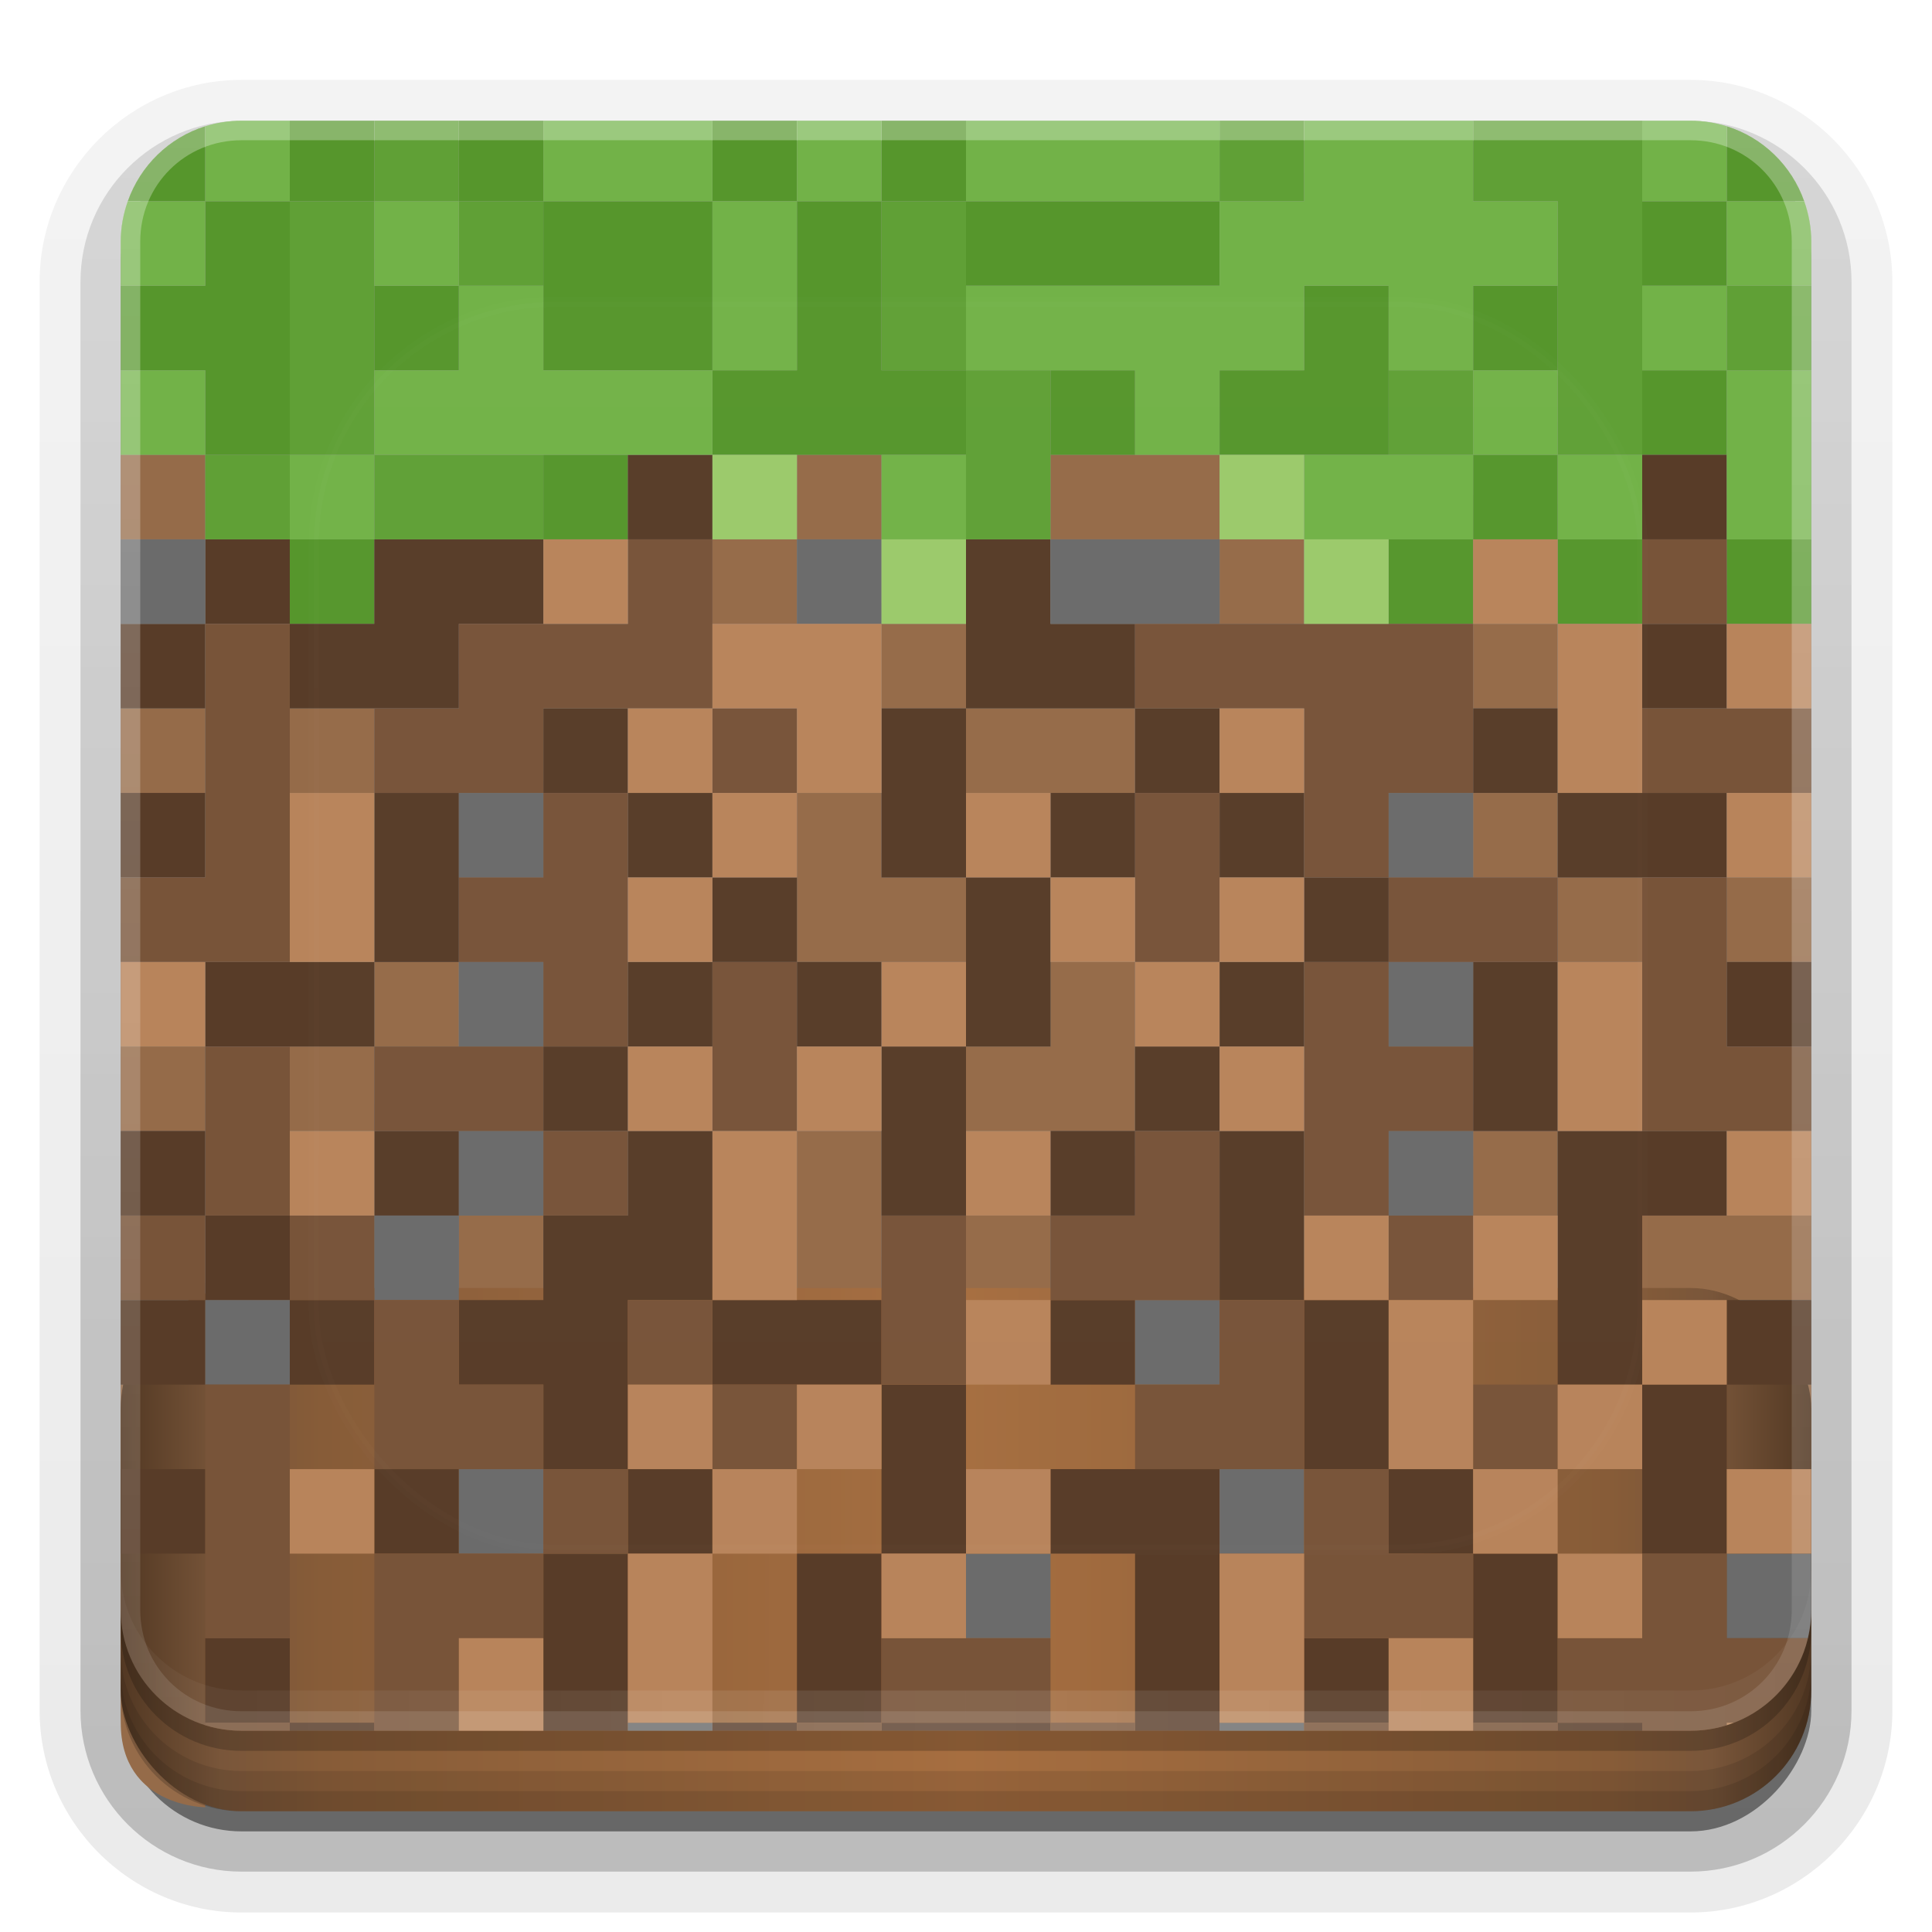 <?xml version="1.0" encoding="UTF-8" standalone="no"?>
<svg
   xmlns:dc="http://purl.org/dc/elements/1.1/"
   xmlns:cc="http://creativecommons.org/ns#"
   xmlns:rdf="http://www.w3.org/1999/02/22-rdf-syntax-ns#"
   xmlns:svg="http://www.w3.org/2000/svg"
   xmlns="http://www.w3.org/2000/svg"
   xmlns:xlink="http://www.w3.org/1999/xlink"
   xmlns:sodipodi="http://sodipodi.sourceforge.net/DTD/sodipodi-0.dtd"
   xmlns:inkscape="http://www.inkscape.org/namespaces/inkscape"
   width="96"
   height="96"
   version="1.0"
   id="svg93"
   sodipodi:docname="minecraft.svg"
   inkscape:version="0.92.2 5c3e80d, 2017-08-06">
  <sodipodi:namedview
     pagecolor="#ffffff"
     bordercolor="#666666"
     borderopacity="1"
     objecttolerance="10"
     gridtolerance="10"
     guidetolerance="10"
     inkscape:pageopacity="0"
     inkscape:pageshadow="2"
     inkscape:window-width="1366"
     inkscape:window-height="743"
     id="namedview95"
     showgrid="true"
     showguides="false"
     inkscape:zoom="3.4766083"
     inkscape:cx="48.810396"
     inkscape:cy="39.930715"
     inkscape:window-x="0"
     inkscape:window-y="25"
     inkscape:window-maximized="1"
     inkscape:current-layer="svg93">
    <inkscape:grid
       type="xygrid"
       id="grid904" />
  </sodipodi:namedview>
  <defs
     id="defs49">
    <linearGradient
       id="linearGradient4384">
      <stop
         stop-color="#fff"
         offset="0"
         id="stop2" />
      <stop
         stop-color="#fff"
         stop-opacity="0"
         offset="1"
         id="stop4" />
    </linearGradient>
    <linearGradient
       id="ButtonShadow"
       x1="45.448"
       x2="45.448"
       y1="92.54"
       y2="7.016"
       gradientTransform="scale(1.006 .994)"
       gradientUnits="userSpaceOnUse">
      <stop
         offset="0"
         id="stop7" />
      <stop
         stop-opacity=".588"
         offset="1"
         id="stop9" />
    </linearGradient>
    <filter
       id="filter3174">
      <feGaussianBlur
         stdDeviation="1.71"
         id="feGaussianBlur12" />
    </filter>
    <filter
       id="filter3794"
       x="-.192"
       y="-.192"
       width="1.384"
       height="1.384">
      <feGaussianBlur
         stdDeviation="5.28"
         id="feGaussianBlur15" />
    </filter>
    <linearGradient
       id="linearGradient3613"
       x1="48"
       x2="48"
       y1="20.221"
       y2="138.66"
       gradientUnits="userSpaceOnUse">
      <stop
         stop-color="#fff"
         offset="0"
         id="stop18" />
      <stop
         stop-color="#fff"
         stop-opacity="0"
         offset="1"
         id="stop20" />
    </linearGradient>
    <linearGradient
       id="linearGradient3617"
       x1="48"
       x2="48"
       y1="90"
       y2="5.988"
       gradientUnits="userSpaceOnUse">
      <stop
         stop-color="#2276c5"
         offset="0"
         id="stop23" />
      <stop
         stop-color="#68baf4"
         offset="1"
         id="stop25" />
    </linearGradient>
    <linearGradient
       id="ButtonShadow-0"
       x1="45.448"
       x2="45.448"
       y1="92.54"
       y2="7.016"
       gradientTransform="matrix(1.006 0 0 .994 100 0)"
       gradientUnits="userSpaceOnUse">
      <stop
         offset="0"
         id="stop28" />
      <stop
         stop-opacity=".588"
         offset="1"
         id="stop30" />
    </linearGradient>
    <linearGradient
       id="linearGradient3780"
       x1="32.251"
       x2="32.251"
       y1="6.132"
       y2="90.239"
       gradientTransform="matrix(1.024 0 0 1.012 -1.143 -98.071)"
       gradientUnits="userSpaceOnUse"
       xlink:href="#ButtonShadow-0" />
    <linearGradient
       id="linearGradient3721"
       x1="32.251"
       x2="32.251"
       y1="6.132"
       y2="90.239"
       gradientTransform="translate(0,-97)"
       gradientUnits="userSpaceOnUse"
       xlink:href="#ButtonShadow-0" />
    <clipPath
       id="clipPath4355">
      <rect
         x="6"
         y="6"
         width="84"
         height="80"
         rx="6"
         ry="6"
         fill="#fff"
         id="rect35" />
    </clipPath>
    <linearGradient
       id="linearGradient4390"
       x1="48"
       x2="48"
       y1="88"
       y2="-40"
       gradientTransform="matrix(1,0,0,-1,0,92)"
       gradientUnits="userSpaceOnUse"
       xlink:href="#linearGradient4384" />
    <linearGradient
       id="linearGradient4429"
       x1="48"
       x2="112.12"
       y1="82"
       y2="82.455"
       gradientUnits="userSpaceOnUse"
       spreadMethod="reflect"
       xlink:href="#linearGradient4384" />
    <linearGradient
       id="linearGradient3870"
       x1="8"
       x2="50"
       y1="1033.4"
       y2="1033.4"
       gradientTransform="translate(-2 -956.36)"
       gradientUnits="userSpaceOnUse"
       spreadMethod="reflect">
      <stop
         stop-color="#523823"
         offset="0"
         id="stop40" />
      <stop
         stop-color="#79563a"
         offset=".118"
         id="stop42" />
      <stop
         stop-color="#875c38"
         offset=".238"
         id="stop44" />
      <stop
         stop-color="#a66e40"
         offset="1"
         id="stop46" />
    </linearGradient>
  </defs>
  <g
     display="none"
     id="g53">
    <rect
       x="5"
       y="7"
       width="86"
       height="85"
       rx="6"
       ry="6"
       fill="url(#ButtonShadow)"
       filter="url(#filter3174)"
       opacity=".9"
       id="rect51" />
  </g>
  <g
     id="g67">
    <g
       fill="url(#linearGradient3780)"
       id="g63">
      <path
         transform="scale(1,-1)"
         d="m12-95.031c-5.511 0-10.031 4.52-10.031 10.031v71c0 5.511 4.52 10.031 10.031 10.031h72c5.511 0 10.031-4.52 10.031-10.031v-71c0-5.511-4.52-10.031-10.031-10.031h-72z"
         opacity=".08"
         id="path55" />
      <path
         transform="scale(1,-1)"
         d="m12-94.031c-4.972 0-9.031 4.06-9.031 9.031v71c0 4.972 4.06 9.031 9.031 9.031h72c4.972 0 9.031-4.06 9.031-9.031v-71c0-4.972-4.06-9.031-9.031-9.031h-72z"
         opacity=".1"
         id="path57" />
      <path
         transform="scale(1,-1)"
         d="m12-93c-4.409 0-8 3.591-8 8v71c0 4.409 3.591 8 8 8h72c4.409 0 8-3.591 8-8v-71c0-4.409-3.591-8-8-8h-72z"
         opacity=".2"
         id="path59" />
      <rect
         transform="scale(1,-1)"
         x="5"
         y="-92"
         width="86"
         height="85"
         rx="7"
         ry="7"
         opacity=".3"
         id="rect61" />
    </g>
    <rect
       transform="scale(1,-1)"
       x="6"
       y="-91"
       width="84"
       height="84"
       rx="6"
       ry="6"
       fill="url(#linearGradient3721)"
       opacity=".45"
       id="rect65" />
  </g>
  <path
     style="fill:#956b49;stroke-width:2.1"
     d="M 6 22.6 L 6 26.801 L 10.199 26.801 L 10.199 22.6 L 6 22.6 z M 39.6 22.6 L 39.6 26.801 L 43.799 26.801 L 43.799 22.6 L 39.6 22.6 z M 39.6 26.801 L 35.398 26.801 L 35.398 31 L 39.6 31 L 39.6 26.801 z M 52.199 22.6 L 52.199 26.801 L 56.398 26.801 L 60.6 26.801 L 60.6 22.6 L 56.398 22.6 L 52.199 22.6 z M 60.6 26.801 L 60.6 31 L 64.799 31 L 64.799 26.801 L 60.6 26.801 z M 43.799 31 L 43.799 35.199 L 48 35.199 L 48 31 L 43.799 31 z M 48 35.199 L 48 39.4 L 52.199 39.4 L 56.398 39.4 L 56.398 35.199 L 52.199 35.199 L 48 35.199 z M 73.199 31 L 73.199 35.199 L 77.398 35.199 L 77.398 31 L 73.199 31 z M 6 35.199 L 6 39.4 L 10.199 39.4 L 10.199 35.199 L 6 35.199 z M 14.398 35.199 L 14.398 39.4 L 18.6 39.4 L 18.6 35.199 L 14.398 35.199 z M 39.6 39.4 L 39.6 43.6 L 39.6 47.801 L 43.799 47.801 L 48 47.801 L 48 43.6 L 43.799 43.6 L 43.799 39.4 L 39.6 39.4 z M 73.199 39.4 L 73.199 43.6 L 77.398 43.6 L 77.398 39.4 L 73.199 39.4 z M 77.398 43.6 L 77.398 47.801 L 81.6 47.801 L 81.6 43.6 L 77.398 43.6 z M 85.799 43.6 L 85.799 47.801 L 90 47.801 L 90 43.6 L 85.799 43.6 z M 18.6 47.801 L 18.6 52 L 22.799 52 L 22.799 47.801 L 18.6 47.801 z M 18.6 52 L 14.398 52 L 14.398 56.199 L 18.6 56.199 L 18.6 52 z M 52.199 47.801 L 52.199 52 L 48 52 L 48 56.199 L 52.199 56.199 L 56.398 56.199 L 56.398 52 L 56.398 47.801 L 52.199 47.801 z M 6 52 L 6 56.199 L 10.199 56.199 L 10.199 52 L 6 52 z M 39.6 56.199 L 39.6 60.4 L 39.6 64.6 L 43.799 64.6 L 43.799 60.4 L 43.799 56.199 L 39.6 56.199 z M 73.199 56.199 L 73.199 60.4 L 77.398 60.4 L 77.398 56.199 L 73.199 56.199 z M 22.799 60.4 L 22.799 64.6 L 27 64.6 L 27 60.4 L 22.799 60.4 z M 48 60.4 L 48 64.6 L 52.199 64.6 L 52.199 60.4 L 48 60.4 z M 81.6 60.4 L 81.6 64.6 L 85.799 64.6 L 90 64.6 L 90 60.4 L 85.799 60.4 L 81.6 60.4 z M 73.199 64.6 L 73.199 68.801 L 77.398 68.801 L 77.398 64.6 L 73.199 64.6 z M 6 68.801 L 6 73 L 10.199 73 L 10.199 68.801 L 6 68.801 z M 14.398 68.801 L 14.398 73 L 18.6 73 L 18.6 68.801 L 14.398 68.801 z M 48 68.801 L 48 73 L 52.199 73 L 56.398 73 L 56.398 68.801 L 52.199 68.801 L 48 68.801 z M 85.799 68.801 L 85.799 73 L 90 73 L 90 68.801 L 85.799 68.801 z M 39.6 73 L 39.6 77.199 L 43.799 77.199 L 43.799 73 L 39.6 73 z M 39.6 77.199 L 35.398 77.199 L 35.398 81.4 L 35.398 85.6 L 39.6 85.6 L 39.6 81.4 L 39.6 77.199 z M 77.398 73 L 77.398 77.199 L 81.6 77.199 L 81.6 73 L 77.398 73 z M 6 77.199 L 6 80 L 6 81.4 L 6 85.6 C 6 86.65 6.263 87.437 6.656 88.027 C 6.755 88.175 6.862 88.311 6.975 88.436 C 8.215 89.801 10.199 89.801 10.199 89.801 L 10.199 85.725 L 10.199 85.6 L 10.199 81.4 L 10.199 77.199 L 6 77.199 z M 14.398 77.199 L 14.398 81.4 L 14.398 85.6 L 18.6 85.6 L 18.6 81.4 L 18.6 77.199 L 14.398 77.199 z M 52.199 77.199 L 52.199 81.4 L 52.199 85.6 L 56.398 85.6 L 56.398 81.4 L 56.398 77.199 L 52.199 77.199 z "
     id="path16" />
  <g
     id="g79">
    <rect
       x="6"
       y="64"
       width="84"
       height="26"
       rx="6"
       ry="6"
       id="rect69"
       fill="url(#linearGradient3870)"
       color="#000000" />
    <g
       id="g77">
      <path
         d="m6 82v2c0 3.324 2.676 6 6 6h72c3.324 0 6-2.676 6-6v-2c0 3.324-2.676 6-6 6h-72c-3.324 0-6-2.676-6-6z"
         id="path71"
         color="#000000"
         opacity=".1" />
      <path
         d="m6 83v1c0 3.324 2.676 6 6 6h72c3.324 0 6-2.676 6-6v-1c0 3.324-2.676 6-6 6h-72c-3.324 0-6-2.676-6-6z"
         id="path73"
         color="#000000"
         opacity=".1" />
      <path
         d="m6 80v1c0 3.324 2.676 6 6 6h72c3.324 0 6-2.676 6-6v-1c0 3.324-2.676 6-6 6h-72c-3.324 0-6-2.676-6-6z"
         id="path75"
         opacity=".2" />
    </g>
  </g>
  <path
     style="fill:#56962c;stroke-width:2.1"
     d="M 14.4 6 L 14.4 10 L 18.6 10 L 18.6 6 L 14.4 6 z M 14.4 10 L 10.199 10 L 10.199 14.199 L 6 14.199 L 6 18.4 L 10.199 18.4 L 10.199 22.6 L 14.4 22.6 L 14.4 10 z M 10.199 10 L 10.199 6.275 C 8.397 6.838 6.972 8.227 6.348 10 L 10.199 10 z M 22.801 6 L 22.801 10 L 27 10 L 27 6 L 22.801 6 z M 27 10 L 27 18.4 L 35.4 18.4 L 35.4 10 L 27 10 z M 35.4 10 L 39.6 10 L 39.6 6 L 35.4 6 L 35.4 10 z M 39.6 10 L 39.6 18.4 L 35.4 18.4 L 35.4 22.6 L 48 22.6 L 48 18.4 L 43.801 18.4 L 43.801 10 L 39.6 10 z M 43.801 10 L 48 10 L 48 6 L 43.801 6 L 43.801 10 z M 48 10 L 48 14.199 L 60.6 14.199 L 60.6 10 L 48 10 z M 85.801 6.275 L 85.801 10 L 89.652 10 C 89.028 8.227 87.603 6.838 85.801 6.275 z M 85.801 10 L 81.6 10 L 81.6 14.199 L 85.801 14.199 L 85.801 10 z M 18.6 14.199 L 18.6 18.4 L 22.801 18.4 L 22.801 14.199 L 18.6 14.199 z M 64.801 14.199 L 64.801 18.4 L 60.6 18.4 L 60.6 22.6 L 69 22.6 L 69 14.199 L 64.801 14.199 z M 73.199 14.199 L 73.199 18.4 L 77.4 18.4 L 77.4 14.199 L 73.199 14.199 z M 52.199 18.4 L 52.199 22.6 L 56.4 22.6 L 56.4 18.4 L 52.199 18.4 z M 81.6 18.4 L 81.6 22.6 L 85.801 22.6 L 85.801 18.4 L 81.6 18.4 z M 27 22.6 L 27 26.801 L 31.199 26.801 L 31.199 22.6 L 27 22.6 z M 73.199 22.6 L 73.199 26.801 L 77.4 26.801 L 77.4 22.6 L 73.199 22.6 z M 77.4 26.801 L 77.4 31 L 81.6 31 L 81.6 26.801 L 77.4 26.801 z M 73.199 26.801 L 69 26.801 L 69 31 L 73.199 31 L 73.199 26.801 z M 14.4 26.801 L 14.4 31 L 18.6 31 L 18.6 26.801 L 14.4 26.801 z M 85.801 26.801 L 85.801 31 L 90 31 L 90 26.801 L 85.801 26.801 z "
     id="path4" />
  <path
     style="fill:#583c28;stroke-width:2.1"
     d="M 31.199 22.6 L 31.199 26.801 L 35.4 26.801 L 35.4 22.6 L 31.199 22.6 z M 81.6 22.6 L 81.6 26.801 L 85.801 26.801 L 85.801 22.6 L 81.6 22.6 z M 10.199 26.801 L 10.199 31 L 14.4 31 L 14.4 26.801 L 10.199 26.801 z M 14.4 31 L 14.4 35.199 L 22.801 35.199 L 22.801 31 L 27 31 L 27 26.801 L 18.6 26.801 L 18.6 31 L 14.4 31 z M 10.199 31 L 6 31 L 6 35.199 L 10.199 35.199 L 10.199 31 z M 48 26.801 L 48 35.199 L 56.4 35.199 L 56.4 31 L 52.199 31 L 52.199 26.801 L 48 26.801 z M 56.4 35.199 L 56.4 39.4 L 60.6 39.4 L 60.6 35.199 L 56.4 35.199 z M 60.6 39.4 L 60.6 43.6 L 64.801 43.6 L 64.801 39.4 L 60.6 39.4 z M 64.801 43.6 L 64.801 47.801 L 69 47.801 L 69 43.6 L 64.801 43.6 z M 64.801 47.801 L 60.6 47.801 L 60.6 52 L 64.801 52 L 64.801 47.801 z M 60.6 52 L 56.4 52 L 56.4 56.199 L 60.6 56.199 L 60.6 52 z M 60.6 56.199 L 60.6 64.6 L 64.801 64.6 L 64.801 56.199 L 60.6 56.199 z M 64.801 64.6 L 64.801 73 L 69 73 L 69 64.6 L 64.801 64.6 z M 69 73 L 69 77.199 L 73.199 77.199 L 73.199 73 L 69 73 z M 73.199 77.199 L 73.199 85.6 L 77.4 85.6 L 77.4 77.199 L 73.199 77.199 z M 77.4 85.6 L 77.4 86 L 81.6 86 L 81.6 85.6 L 77.4 85.6 z M 56.4 56.199 L 52.199 56.199 L 52.199 60.4 L 56.4 60.4 L 56.4 56.199 z M 56.4 39.4 L 52.199 39.4 L 52.199 43.6 L 56.4 43.6 L 56.4 39.4 z M 52.199 43.6 L 48 43.6 L 48 52 L 52.199 52 L 52.199 43.6 z M 48 52 L 43.801 52 L 43.801 60.4 L 48 60.4 L 48 52 z M 43.801 52 L 43.801 47.801 L 39.6 47.801 L 39.6 52 L 43.801 52 z M 39.6 47.801 L 39.6 43.6 L 35.4 43.6 L 35.4 47.801 L 39.6 47.801 z M 35.4 47.801 L 31.199 47.801 L 31.199 52 L 35.4 52 L 35.4 47.801 z M 31.199 52 L 27 52 L 27 56.199 L 31.199 56.199 L 31.199 52 z M 31.199 56.199 L 31.199 60.4 L 27 60.4 L 27 64.6 L 22.801 64.6 L 22.801 68.801 L 27 68.801 L 27 73 L 31.199 73 L 31.199 64.6 L 35.4 64.6 L 35.4 56.199 L 31.199 56.199 z M 35.4 64.6 L 35.4 68.801 L 43.801 68.801 L 43.801 64.6 L 35.4 64.6 z M 43.801 68.801 L 43.801 77.199 L 48 77.199 L 48 68.801 L 43.801 68.801 z M 43.801 77.199 L 39.6 77.199 L 39.6 85.6 L 43.801 85.6 L 43.801 77.199 z M 43.801 85.6 L 43.801 86 L 52.199 86 L 52.199 85.6 L 43.801 85.6 z M 39.6 85.6 L 35.4 85.6 L 35.4 86 L 39.6 86 L 39.6 85.6 z M 31.199 73 L 31.199 77.199 L 35.4 77.199 L 35.4 73 L 31.199 73 z M 31.199 77.199 L 27 77.199 L 27 86 L 31.199 86 L 31.199 77.199 z M 35.4 43.6 L 35.4 39.4 L 31.199 39.4 L 31.199 43.6 L 35.4 43.6 z M 31.199 39.4 L 31.199 35.199 L 27 35.199 L 27 39.4 L 31.199 39.4 z M 48 43.6 L 48 35.199 L 43.801 35.199 L 43.801 43.6 L 48 43.6 z M 81.6 31 L 81.6 35.199 L 85.801 35.199 L 85.801 31 L 81.6 31 z M 73.199 35.199 L 73.199 39.4 L 77.4 39.4 L 77.4 35.199 L 73.199 35.199 z M 77.4 39.4 L 77.4 43.6 L 85.801 43.6 L 85.801 39.4 L 77.4 39.4 z M 6 39.4 L 6 43.6 L 10.199 43.6 L 10.199 39.4 L 6 39.4 z M 18.6 39.4 L 18.6 47.801 L 22.801 47.801 L 22.801 39.4 L 18.6 39.4 z M 18.6 47.801 L 10.199 47.801 L 10.199 52 L 18.6 52 L 18.6 47.801 z M 73.199 47.801 L 73.199 56.199 L 77.4 56.199 L 77.4 47.801 L 73.199 47.801 z M 77.4 56.199 L 77.4 68.801 L 81.6 68.801 L 81.6 60.4 L 85.801 60.4 L 85.801 56.199 L 77.4 56.199 z M 81.6 68.801 L 81.6 77.199 L 85.801 77.199 L 85.801 68.801 L 81.6 68.801 z M 85.801 68.801 L 90 68.801 L 90 64.6 L 85.801 64.6 L 85.801 68.801 z M 85.801 47.801 L 85.801 52 L 90 52 L 90 47.801 L 85.801 47.801 z M 6 56.199 L 6 60.4 L 10.199 60.4 L 10.199 56.199 L 6 56.199 z M 10.199 60.4 L 10.199 64.6 L 14.4 64.6 L 14.4 60.4 L 10.199 60.4 z M 14.4 64.6 L 14.4 68.801 L 18.6 68.801 L 18.6 64.6 L 14.4 64.6 z M 10.199 64.6 L 6 64.6 L 6 68.801 L 10.199 68.801 L 10.199 64.6 z M 18.6 56.199 L 18.6 60.4 L 22.801 60.4 L 22.801 56.199 L 18.6 56.199 z M 52.199 64.6 L 52.199 68.801 L 56.4 68.801 L 56.4 64.6 L 52.199 64.6 z M 6 73 L 6 77.199 L 10.199 77.199 L 10.199 73 L 6 73 z M 18.6 73 L 18.6 77.199 L 22.801 77.199 L 22.801 73 L 18.6 73 z M 52.199 73 L 52.199 77.199 L 56.4 77.199 L 56.4 86 L 60.6 86 L 60.6 73 L 52.199 73 z M 10.199 81.4 L 10.199 85.6 L 14.4 85.6 L 14.4 81.4 L 10.199 81.4 z M 14.4 85.6 L 14.4 86 L 18.6 86 L 18.6 85.6 L 14.4 85.6 z M 64.801 81.4 L 64.801 85.6 L 69 85.6 L 69 81.4 L 64.801 81.4 z "
     id="path6" />
  <path
     style="fill:#60a036;stroke-width:2.1"
     d="M 18.6 6 L 18.6 10 L 22.801 10 L 22.801 6 L 18.6 6 z M 22.801 10 L 22.801 14.199 L 27 14.199 L 27 10 L 22.801 10 z M 18.6 10 L 14.4 10 L 14.4 22.6 L 18.6 22.6 L 18.6 10 z M 18.6 22.6 L 18.6 26.801 L 27 26.801 L 27 22.6 L 18.6 22.6 z M 14.4 22.6 L 10.199 22.6 L 10.199 26.801 L 14.4 26.801 L 14.4 22.6 z M 60.6 6 L 60.6 10 L 64.801 10 L 64.801 6 L 60.6 6 z M 73.199 6 L 73.199 10 L 77.4 10 L 77.4 22.6 L 81.6 22.6 L 81.6 6 L 73.199 6 z M 43.801 10 L 43.801 18.4 L 48 18.4 L 48 10 L 43.801 10 z M 48 18.4 L 48 26.801 L 52.199 26.801 L 52.199 18.4 L 48 18.4 z M 85.801 14.199 L 85.801 18.4 L 90 18.4 L 90 14.199 L 85.801 14.199 z M 69 18.4 L 69 22.6 L 73.199 22.6 L 73.199 18.4 L 69 18.4 z "
     id="path8" />
  <path
     style="fill:#6b6b6b;stroke-width:2.1"
     d="M 6 26.801 L 6 31 L 10.199 31 L 10.199 26.801 L 6 26.801 z M 39.6 26.801 L 39.6 31 L 43.801 31 L 43.801 26.801 L 39.6 26.801 z M 52.199 26.801 L 52.199 31 L 60.6 31 L 60.6 26.801 L 52.199 26.801 z M 22.801 39.4 L 22.801 43.6 L 27 43.6 L 27 39.4 L 22.801 39.4 z M 69 39.4 L 69 43.6 L 73.199 43.6 L 73.199 39.4 L 69 39.4 z M 22.801 47.801 L 22.801 52 L 27 52 L 27 47.801 L 22.801 47.801 z M 69 47.801 L 69 52 L 73.199 52 L 73.199 47.801 L 69 47.801 z M 22.801 56.199 L 22.801 60.4 L 27 60.4 L 27 56.199 L 22.801 56.199 z M 22.801 60.4 L 18.6 60.4 L 18.6 64.6 L 22.801 64.6 L 22.801 60.4 z M 69 56.199 L 69 60.4 L 73.199 60.4 L 73.199 56.199 L 69 56.199 z M 10.199 64.6 L 10.199 68.801 L 14.4 68.801 L 14.4 64.6 L 10.199 64.6 z M 56.4 64.6 L 56.4 68.801 L 60.6 68.801 L 60.6 64.6 L 56.4 64.6 z M 22.801 73 L 22.801 77.199 L 27 77.199 L 27 73 L 22.801 73 z M 60.6 73 L 60.6 77.199 L 64.801 77.199 L 64.801 73 L 60.6 73 z M 48 77.199 L 48 81.4 L 52.199 81.4 L 52.199 77.199 L 48 77.199 z M 85.801 77.199 L 85.801 81.4 L 89.83 81.4 C 89.937 80.951 90 80.483 90 80 L 90 77.199 L 85.801 77.199 z M 31.199 85.6 L 31.199 86 L 35.4 86 L 35.4 85.6 L 31.199 85.6 z M 60.6 85.6 L 60.6 86 L 64.801 86 L 64.801 85.6 L 60.6 85.6 z "
     id="path10" />
  <path
     style="fill:#72b248;stroke-width:2.1"
     d="M 12 6 C 11.372 6 10.768 6.098 10.199 6.275 L 10.199 10 L 14.4 10 L 14.4 6 L 12 6 z M 10.199 10 L 6.348 10 C 6.127 10.626 6 11.297 6 12 L 6 14.199 L 10.199 14.199 L 10.199 10 z M 27 6 L 27 10 L 35.4 10 L 35.4 6 L 27 6 z M 35.4 10 L 35.4 18.4 L 39.6 18.4 L 39.6 10 L 35.4 10 z M 39.6 10 L 43.801 10 L 43.801 6 L 39.6 6 L 39.6 10 z M 35.4 18.4 L 27 18.4 L 27 14.199 L 22.801 14.199 L 22.801 18.4 L 18.6 18.4 L 18.6 22.6 L 35.4 22.6 L 35.4 18.4 z M 18.6 22.6 L 14.4 22.6 L 14.4 26.801 L 18.6 26.801 L 18.6 22.6 z M 22.801 14.199 L 22.801 10 L 18.6 10 L 18.6 14.199 L 22.801 14.199 z M 48 6 L 48 10 L 60.6 10 L 60.6 6 L 48 6 z M 60.6 10 L 60.6 14.199 L 48 14.199 L 48 18.4 L 56.4 18.4 L 56.4 22.6 L 60.6 22.6 L 60.6 18.4 L 64.801 18.4 L 64.801 14.199 L 69 14.199 L 69 18.4 L 73.199 18.4 L 73.199 14.199 L 77.4 14.199 L 77.4 10 L 73.199 10 L 73.199 6 L 64.801 6 L 64.801 10 L 60.6 10 z M 73.199 18.4 L 73.199 22.6 L 77.4 22.6 L 77.4 18.4 L 73.199 18.4 z M 77.4 22.6 L 77.4 26.801 L 81.6 26.801 L 81.6 22.6 L 77.4 22.6 z M 73.199 22.6 L 64.801 22.6 L 64.801 26.801 L 73.199 26.801 L 73.199 22.6 z M 81.6 6 L 81.6 10 L 85.801 10 L 85.801 6.275 C 85.232 6.098 84.628 6 84 6 L 81.6 6 z M 85.801 10 L 85.801 14.199 L 90 14.199 L 90 12 C 90 11.297 89.873 10.626 89.652 10 L 85.801 10 z M 85.801 14.199 L 81.6 14.199 L 81.6 18.4 L 85.801 18.4 L 85.801 14.199 z M 85.801 18.4 L 85.801 26.801 L 90 26.801 L 90 18.4 L 85.801 18.4 z M 6 18.4 L 6 22.6 L 10.199 22.6 L 10.199 18.4 L 6 18.4 z M 43.801 22.6 L 43.801 26.801 L 48 26.801 L 48 22.6 L 43.801 22.6 z "
     id="path12" />
  <path
     style="fill:#785439;stroke-width:2.1"
     d="M 31.199 26.801 L 31.199 31 L 22.801 31 L 22.801 35.199 L 18.6 35.199 L 18.6 39.4 L 27 39.4 L 27 35.199 L 35.4 35.199 L 35.4 26.801 L 31.199 26.801 z M 35.4 35.199 L 35.4 39.4 L 39.6 39.4 L 39.6 35.199 L 35.4 35.199 z M 27 39.4 L 27 43.6 L 22.801 43.6 L 22.801 47.801 L 27 47.801 L 27 52 L 31.199 52 L 31.199 39.4 L 27 39.4 z M 27 52 L 18.6 52 L 18.6 56.199 L 27 56.199 L 27 52 z M 27 56.199 L 27 60.4 L 31.199 60.4 L 31.199 56.199 L 27 56.199 z M 81.6 26.801 L 81.6 31 L 85.801 31 L 85.801 26.801 L 81.6 26.801 z M 10.199 31 L 10.199 43.6 L 6 43.6 L 6 47.801 L 14.4 47.801 L 14.4 31 L 10.199 31 z M 56.4 31 L 56.4 35.199 L 64.801 35.199 L 64.801 43.6 L 69 43.6 L 69 39.4 L 73.199 39.4 L 73.199 31 L 56.4 31 z M 69 43.6 L 69 47.801 L 77.4 47.801 L 77.4 43.6 L 69 43.6 z M 69 47.801 L 64.801 47.801 L 64.801 60.4 L 69 60.4 L 69 56.199 L 73.199 56.199 L 73.199 52 L 69 52 L 69 47.801 z M 69 60.4 L 69 64.6 L 73.199 64.6 L 73.199 60.4 L 69 60.4 z M 81.6 35.199 L 81.6 39.4 L 90 39.4 L 90 35.199 L 81.6 35.199 z M 56.4 39.4 L 56.4 47.801 L 60.6 47.801 L 60.6 39.4 L 56.4 39.4 z M 81.6 43.6 L 81.6 56.199 L 90 56.199 L 90 52 L 85.801 52 L 85.801 43.6 L 81.6 43.6 z M 35.4 47.801 L 35.4 56.199 L 39.6 56.199 L 39.6 47.801 L 35.4 47.801 z M 10.199 52 L 10.199 60.4 L 14.4 60.4 L 14.4 52 L 10.199 52 z M 14.4 60.4 L 14.4 64.6 L 18.6 64.6 L 18.6 60.4 L 14.4 60.4 z M 18.6 64.6 L 18.6 73 L 27 73 L 27 68.801 L 22.801 68.801 L 22.801 64.6 L 18.6 64.6 z M 27 73 L 27 77.199 L 31.199 77.199 L 31.199 73 L 27 73 z M 27 77.199 L 18.6 77.199 L 18.6 86 L 22.801 86 L 22.801 81.4 L 27 81.4 L 27 77.199 z M 10.199 60.4 L 6 60.4 L 6 64.6 L 10.199 64.6 L 10.199 60.4 z M 56.4 56.199 L 56.4 60.4 L 52.199 60.4 L 52.199 64.6 L 60.6 64.6 L 60.6 56.199 L 56.4 56.199 z M 60.6 64.6 L 60.6 68.801 L 56.4 68.801 L 56.4 73 L 64.801 73 L 64.801 64.6 L 60.6 64.6 z M 64.801 73 L 64.801 81.4 L 73.199 81.4 L 73.199 77.199 L 69 77.199 L 69 73 L 64.801 73 z M 43.801 60.4 L 43.801 68.801 L 48 68.801 L 48 60.4 L 43.801 60.4 z M 31.199 64.6 L 31.199 68.801 L 35.4 68.801 L 35.4 64.6 L 31.199 64.6 z M 35.4 68.801 L 35.4 73 L 39.6 73 L 39.6 68.801 L 35.4 68.801 z M 10.199 68.801 L 10.199 81.4 L 14.4 81.4 L 14.4 68.801 L 10.199 68.801 z M 73.199 68.801 L 73.199 73 L 77.4 73 L 77.4 68.801 L 73.199 68.801 z M 81.6 77.199 L 81.6 81.4 L 77.4 81.4 L 77.4 85.6 L 81.6 85.6 L 81.6 86 L 84 86 C 84.628 86 85.232 85.902 85.801 85.725 L 85.801 85.6 L 86.146 85.6 C 87.977 84.901 89.369 83.338 89.83 81.4 L 85.801 81.4 L 85.801 77.199 L 81.6 77.199 z M 77.4 85.6 L 73.199 85.6 L 73.199 86 L 77.4 86 L 77.4 85.6 z M 43.801 81.4 L 43.801 85.6 L 52.199 85.6 L 52.199 81.4 L 43.801 81.4 z M 52.199 85.6 L 52.199 86 L 56.4 86 L 56.4 85.6 L 52.199 85.6 z M 43.801 85.6 L 39.6 85.6 L 39.6 86 L 43.801 86 L 43.801 85.6 z M 10.199 85.6 L 10.199 85.725 C 10.768 85.902 11.372 86 12 86 L 14.4 86 L 14.4 85.6 L 10.199 85.6 z M 64.801 85.6 L 64.801 86 L 69 86 L 69 85.6 L 64.801 85.6 z "
     id="path14" />
  <path
     d="m 35.4,22.6 v 4.2 h 4.2 v -4.2 z m 25.2,0 v 4.2 h 4.2 v -4.2 z m 4.2,4.2 V 31 H 69 v -4.2 z m -21,0 V 31 H 48 v -4.2 z"
     id="path18"
     inkscape:connector-curvature="0"
     style="fill:#9bca6b;stroke-width:2.1" />
  <path
     style="fill:#b8845b;stroke-width:2.1"
     d="M 27 26.801 L 27 31 L 31.199 31 L 31.199 26.801 L 27 26.801 z M 73.199 26.801 L 73.199 31 L 77.4 31 L 77.4 26.801 L 73.199 26.801 z M 77.4 31 L 77.4 35.199 L 77.4 39.4 L 81.6 39.4 L 81.6 35.199 L 81.6 31 L 77.4 31 z M 35.4 31 L 35.4 35.199 L 39.6 35.199 L 39.6 39.4 L 43.801 39.4 L 43.801 35.199 L 43.801 31 L 39.6 31 L 35.4 31 z M 39.6 39.4 L 35.4 39.4 L 35.4 43.6 L 39.6 43.6 L 39.6 39.4 z M 35.4 43.6 L 31.199 43.6 L 31.199 47.801 L 35.4 47.801 L 35.4 43.6 z M 35.4 39.4 L 35.4 35.199 L 31.199 35.199 L 31.199 39.4 L 35.4 39.4 z M 85.801 31 L 85.801 35.199 L 90 35.199 L 90 31 L 85.801 31 z M 60.6 35.199 L 60.6 39.4 L 64.801 39.4 L 64.801 35.199 L 60.6 35.199 z M 14.4 39.4 L 14.4 43.6 L 14.4 47.801 L 18.6 47.801 L 18.6 43.6 L 18.6 39.4 L 14.4 39.4 z M 48 39.4 L 48 43.6 L 52.199 43.6 L 52.199 39.4 L 48 39.4 z M 52.199 43.6 L 52.199 47.801 L 56.4 47.801 L 56.4 43.6 L 52.199 43.6 z M 56.4 47.801 L 56.4 52 L 60.6 52 L 60.6 47.801 L 56.4 47.801 z M 60.6 47.801 L 64.801 47.801 L 64.801 43.6 L 60.6 43.6 L 60.6 47.801 z M 60.6 52 L 60.6 56.199 L 64.801 56.199 L 64.801 52 L 60.6 52 z M 85.801 39.4 L 85.801 43.6 L 90 43.6 L 90 39.4 L 85.801 39.4 z M 6 47.801 L 6 52 L 10.199 52 L 10.199 47.801 L 6 47.801 z M 43.801 47.801 L 43.801 52 L 48 52 L 48 47.801 L 43.801 47.801 z M 43.801 52 L 39.6 52 L 39.6 56.199 L 43.801 56.199 L 43.801 52 z M 39.6 56.199 L 35.4 56.199 L 35.4 60.4 L 35.4 64.6 L 39.6 64.6 L 39.6 60.4 L 39.6 56.199 z M 35.4 56.199 L 35.4 52 L 31.199 52 L 31.199 56.199 L 35.4 56.199 z M 77.4 47.801 L 77.4 52 L 77.4 56.199 L 81.6 56.199 L 81.6 52 L 81.6 47.801 L 77.4 47.801 z M 14.4 56.199 L 14.4 60.4 L 18.6 60.4 L 18.6 56.199 L 14.4 56.199 z M 48 56.199 L 48 60.4 L 52.199 60.4 L 52.199 56.199 L 48 56.199 z M 85.801 56.199 L 85.801 60.4 L 90 60.4 L 90 56.199 L 85.801 56.199 z M 64.801 60.4 L 64.801 64.6 L 69 64.6 L 69 60.4 L 64.801 60.4 z M 69 64.6 L 69 68.801 L 69 73 L 73.199 73 L 73.199 68.801 L 73.199 64.6 L 69 64.6 z M 73.199 64.6 L 77.4 64.6 L 77.4 60.4 L 73.199 60.4 L 73.199 64.6 z M 73.199 73 L 73.199 77.199 L 77.4 77.199 L 77.4 73 L 73.199 73 z M 77.4 73 L 81.6 73 L 81.6 68.801 L 77.4 68.801 L 77.4 73 z M 81.6 68.801 L 85.801 68.801 L 85.801 64.6 L 81.6 64.6 L 81.6 68.801 z M 77.4 77.199 L 77.4 81.4 L 81.6 81.4 L 81.6 77.199 L 77.4 77.199 z M 48 64.6 L 48 68.801 L 52.199 68.801 L 52.199 64.6 L 48 64.6 z M 31.199 68.801 L 31.199 73 L 35.4 73 L 35.4 68.801 L 31.199 68.801 z M 35.4 73 L 35.4 77.199 L 39.6 77.199 L 39.6 73 L 35.4 73 z M 39.6 73 L 43.801 73 L 43.801 68.801 L 39.6 68.801 L 39.6 73 z M 35.4 77.199 L 31.199 77.199 L 31.199 81.4 L 31.199 85.6 L 35.4 85.6 L 35.4 81.4 L 35.4 77.199 z M 14.4 73 L 14.4 77.199 L 18.6 77.199 L 18.6 73 L 14.4 73 z M 48 73 L 48 77.199 L 52.199 77.199 L 52.199 73 L 48 73 z M 48 77.199 L 43.801 77.199 L 43.801 81.4 L 48 81.4 L 48 77.199 z M 85.801 73 L 85.801 77.199 L 90 77.199 L 90 73 L 85.801 73 z M 60.6 77.199 L 60.6 81.4 L 60.6 85.6 L 64.801 85.6 L 64.801 81.4 L 64.801 77.199 L 60.6 77.199 z M 22.801 81.4 L 22.801 85.6 L 22.801 86 L 27 86 L 27 85.6 L 27 81.4 L 22.801 81.4 z M 69 81.4 L 69 85.6 L 69 86 L 73.199 86 L 73.199 85.6 L 73.199 81.4 L 69 81.4 z M 85.801 85.6 L 85.801 85.725 C 85.918 85.688 86.032 85.643 86.146 85.6 L 85.801 85.6 z "
     id="path20" />
  <path
     style="opacity:0.3;fill:url(#linearGradient4390)"
     d="M 12 6 C 8.676 6 6 8.676 6 12 L 6 80 C 6 83.324 8.676 86 12 86 L 84 86 C 87.324 86 90 83.324 90 80 L 90 12 C 90 8.676 87.324 6 84 6 L 12 6 z M 12 6.969 L 84 6.969 C 86.805 6.969 89.031 9.195 89.031 12 L 89.031 80 C 89.031 82.805 86.805 85.031 84 85.031 L 12 85.031 C 9.195 85.031 6.969 82.805 6.969 80 L 6.969 12 C 6.969 9.195 9.195 6.969 12 6.969 z "
     id="path83" />
  <path
     inkscape:connector-curvature="0"
     style="opacity:0.1;fill:url(#linearGradient4429)"
     id="path85"
     d="m 6,78 v 2 c 0,3.324 2.676,6 6,6 h 72 c 3.324,0 6,-2.676 6,-6 v -2 c 0,3.324 -2.676,6 -6,6 H 12 C 8.676,84 6,81.324 6,78 Z" />
  <g
     id="g91"
     transform="translate(0.6)">
    <rect
       x="15"
       y="15"
       width="66"
       height="62"
       rx="12"
       ry="12"
       clip-path="url(#clipPath4355)"
       id="rect89"
       style="opacity:0.1;fill:url(#linearGradient3613);stroke:#ffffff;stroke-width:0.5;stroke-linecap:round;filter:url(#filter3794)" />
  </g>
</svg>
